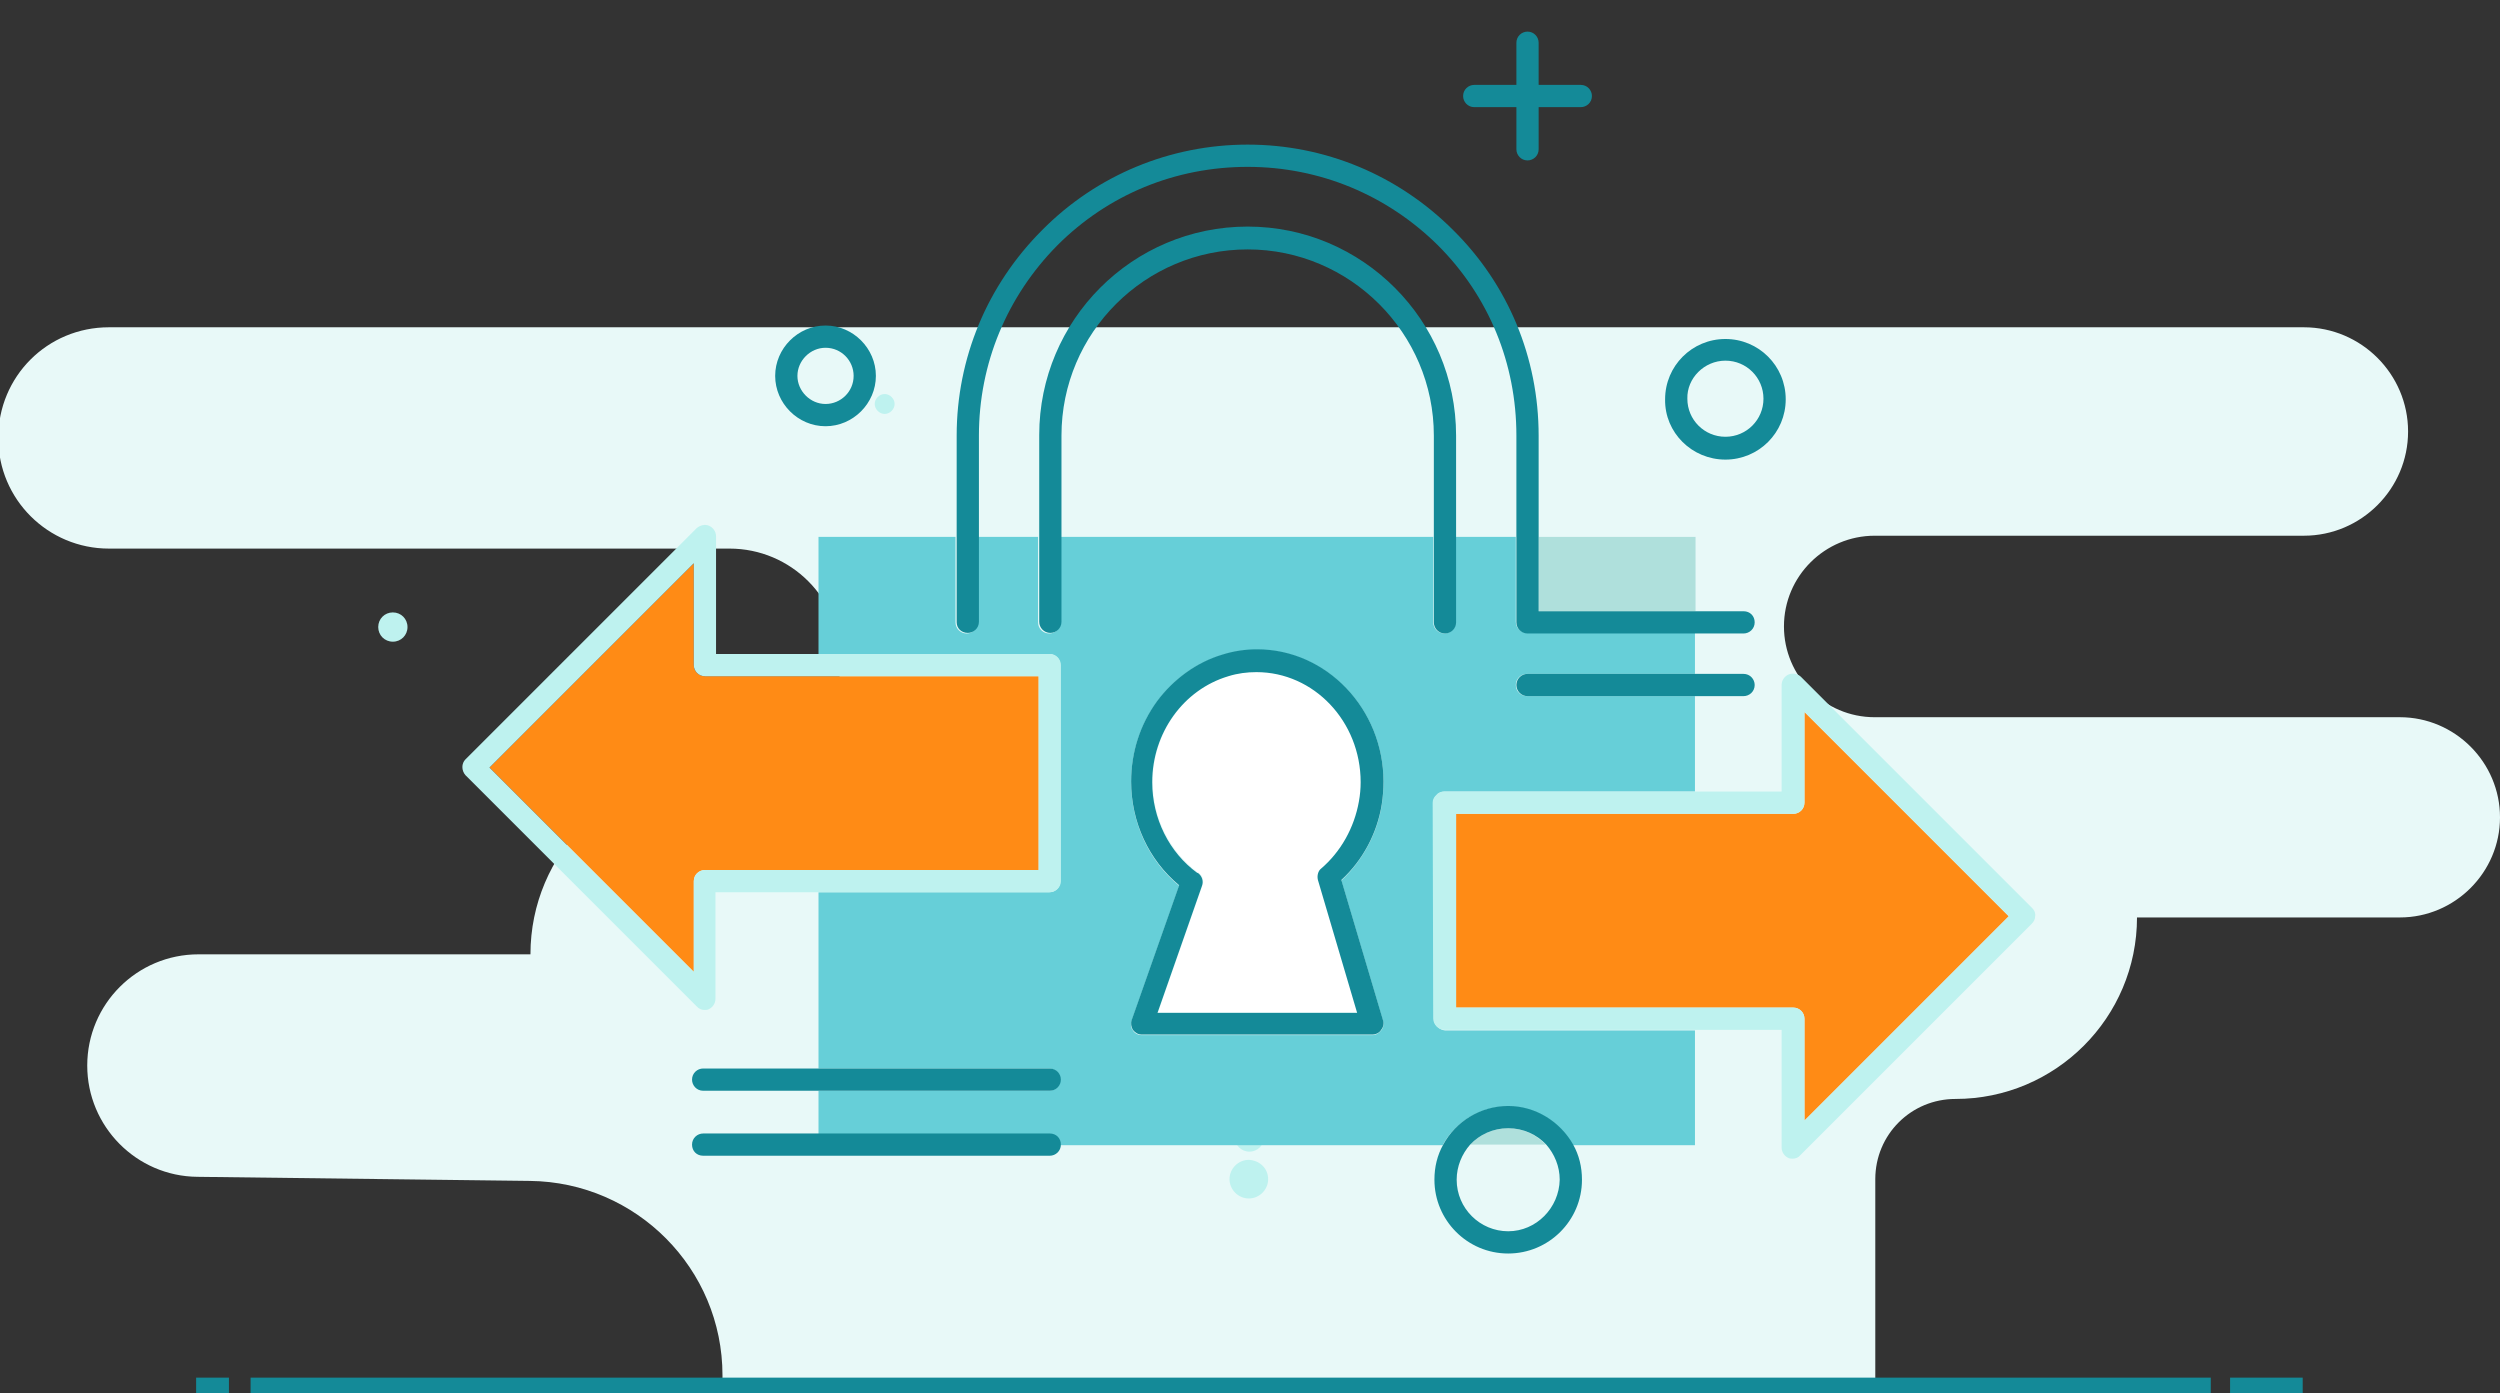 <?xml version="1.0" encoding="utf-8"?>
<!-- Generator: Adobe Illustrator 22.1.0, SVG Export Plug-In . SVG Version: 6.00 Build 0)  -->
<svg version="1.1" id="Layer_1" xmlns="http://www.w3.org/2000/svg" xmlns:xlink="http://www.w3.org/1999/xlink" x="0px" y="0px"
	 viewBox="0 0 427 238" style="enable-background:new 0 0 427 238;" xml:space="preserve">
<rect x="0" y="0" width="427" height="238" fill="#333333" stroke="none"/>
<style type="text/css">
	.st0{fill:#E8F9F8;}
	.st1{fill:#BEF2EF;}
	.st2{fill:#148A98;}
	.st3{fill:none;}
	.st4{fill:#AFE0DC;}
	.st5{fill:#66CFD8;}
	.st6{fill:#FF8B15;}
	.st7{fill:#FFFFFF;}
</style>
<path class="st0" d="M18.6,55.9h374.9c9.8,0,17.8,8,17.8,17.8l0,0c0,9.8-8,17.8-17.8,17.8h-73.3c-8.5,0-15.5,6.9-15.5,15.5l0,0
	c0,8.5,6.9,15.5,15.5,15.5h89.7c9.4,0,17.1,7.7,17.1,17.1v0c0,9.4-7.7,17.1-17.1,17.1H365l0,0c0,17.1-13.9,31-31,31l0,0
	c-7.6,0-13.7,6.1-13.7,13.7v36.5H123.4v-3c0-18.2-14.7-33-32.9-33.2l-56.8-0.7c-10.4-0.1-18.8-8.6-18.8-19l0,0c0-10.5,8.5-19,19-19
	h56.7l0,0c0-17.3,14-31.3,31.3-31.3h2.7c10.5,0,19-8.5,19-19l0,0c0-10.5-8.5-19-19-19h-106c-10.4,0-18.9-8.4-18.9-18.9l0,0
	C-0.3,64.3,8.1,55.9,18.6,55.9z"/>
<path class="st1" d="M69.6,107.1c0,1.4-1.1,2.5-2.5,2.5c-1.4,0-2.5-1.1-2.5-2.5c0-1.4,1.1-2.5,2.5-2.5
	C68.5,104.6,69.6,105.7,69.6,107.1z"/>
<path id="XMLID_153_" class="st1" d="M217.7,189.3H209c-0.8,0-1.5-0.7-1.5-1.5c0-0.8,0.7-1.5,1.5-1.5h8.7c0.8,0,1.5,0.7,1.5,1.5
	C219.3,188.6,218.6,189.3,217.7,189.3z"/>
<path id="XMLID_151_" class="st1" d="M213.4,193.7c-0.8,0-1.5-0.7-1.5-1.5v-8.7c0-0.8,0.7-1.5,1.5-1.5c0.8,0,1.5,0.7,1.5,1.5v8.7
	C214.9,193,214.2,193.7,213.4,193.7z"/>
<path id="XMLID_143_" class="st1" d="M210.3,104.1c-0.4,0-0.8-0.1-1.1-0.4c-0.6-0.6-0.6-1.6,0-2.2l6.2-6.2c0.6-0.6,1.6-0.6,2.2,0
	c0.6,0.6,0.6,1.6,0,2.2l-6.2,6.2C211,104,210.7,104.1,210.3,104.1z"/>
<path id="XMLID_141_" class="st1" d="M216.4,104.1c-0.4,0-0.8-0.1-1.1-0.4l-6.2-6.2c-0.6-0.6-0.6-1.6,0-2.2c0.6-0.6,1.6-0.6,2.2,0
	l6.2,6.2c0.6,0.6,0.6,1.6,0,2.2C217.2,104,216.8,104.1,216.4,104.1z"/>
<path id="XMLID_138_" class="st1" d="M210.3,131.3c-0.4,0-0.8-0.1-1.1-0.4c-0.6-0.6-0.6-1.6,0-2.2l6.2-6.2c0.6-0.6,1.6-0.6,2.2,0
	c0.6,0.6,0.6,1.6,0,2.2l-6.2,6.2C211,131.1,210.7,131.3,210.3,131.3z"/>
<path id="XMLID_136_" class="st1" d="M216.4,131.3c-0.4,0-0.8-0.1-1.1-0.4l-6.2-6.2c-0.6-0.6-0.6-1.6,0-2.2c0.6-0.6,1.6-0.6,2.2,0
	l6.2,6.2c0.6,0.6,0.6,1.6,0,2.2C217.2,131.1,216.8,131.3,216.4,131.3z"/>
<rect id="XMLID_129_" x="187.9" y="98" class="st1" width="51" height="3.1"/>
<path class="st1" d="M215.9,194.2c0,1.4-1.1,2.5-2.5,2.5c-1.4,0-2.5-1.1-2.5-2.5c0-1.4,1.1-2.5,2.5-2.5
	C214.7,191.7,215.9,192.8,215.9,194.2z"/>
<path class="st1" d="M215,139.3c0,0.9-0.8,1.7-1.7,1.7c-0.9,0-1.7-0.8-1.7-1.7c0-0.9,0.8-1.7,1.7-1.7
	C214.3,137.6,215,138.3,215,139.3z"/>
<path class="st1" d="M216.6,151.1c0,1.8-1.5,3.3-3.3,3.3c-1.8,0-3.3-1.5-3.3-3.3c0-1.8,1.5-3.3,3.3-3.3
	C215.2,147.9,216.6,149.3,216.6,151.1z"/>
<path class="st1" d="M216.6,201.4c0,1.8-1.5,3.3-3.3,3.3c-1.8,0-3.3-1.5-3.3-3.3c0-1.8,1.5-3.3,3.3-3.3
	C215.2,198.2,216.6,199.6,216.6,201.4z"/>
<rect id="XMLID_7_" x="33.5" y="235.3" class="st2" width="5.6" height="3.1"/>
<rect id="XMLID_5_" x="380.9" y="235.3" class="st2" width="12.4" height="3.1"/>
<rect id="XMLID_3_" x="42.8" y="235.3" class="st2" width="334.8" height="3.1"/>
<path class="st1" d="M152.8,69c0,0.9-0.8,1.7-1.7,1.7c-0.9,0-1.7-0.8-1.7-1.7c0-0.9,0.8-1.7,1.7-1.7C152,67.3,152.8,68.1,152.8,69z"
	/>
<path id="XMLID_303_" class="st3" d="M141,69c2.7,0,4.8-2.2,4.8-4.8c0-2.7-2.2-4.8-4.8-4.8s-4.8,2.2-4.8,4.8
	C136.2,66.9,138.4,69,141,69z"/>
<path id="XMLID_302_" class="st3" d="M251.1,195.5c-1.4,1.6-2.3,3.7-2.3,6c0,4.8,3.9,8.8,8.8,8.8s8.8-3.9,8.8-8.8
	c0-2.3-0.9-4.4-2.3-6H251.1z"/>
<path id="XMLID_301_" class="st3" d="M294.7,74.7c3.6,0,6.5-2.9,6.5-6.5c0-3.6-2.9-6.5-6.5-6.5c-3.6,0-6.5,2.9-6.5,6.5
	C288.1,71.8,291.1,74.7,294.7,74.7z"/>
<path id="XMLID_300_" class="st3" d="M213.1,42.5c-17.6,0-31.8,14.3-31.8,31.8v17.3h63.7V74.4C244.9,56.8,230.6,42.5,213.1,42.5z"/>
<path id="XMLID_299_" class="st3" d="M245.5,41.9c-8.7-8.7-20.2-13.4-32.5-13.4c-12.3,0-23.8,4.8-32.5,13.4
	c-8.7,8.7-13.4,20.2-13.4,32.5v17.3h10.3V74.4c0-19.7,16-35.6,35.6-35.6s35.6,16,35.6,35.6v17.3H259V74.4
	C259,62.1,254.2,50.6,245.5,41.9z"/>
<path id="XMLID_298_" class="st2" d="M251.8,18.3h7.2v7.2c0,1,0.8,1.9,1.9,1.9c1,0,1.9-0.8,1.9-1.9v-7.2h7.2c1,0,1.9-0.8,1.9-1.9
	c0-1-0.8-1.9-1.9-1.9h-7.2V7.3c0-1-0.8-1.9-1.9-1.9c-1,0-1.9,0.8-1.9,1.9v7.2h-7.2c-1,0-1.9,0.8-1.9,1.9
	C249.9,17.4,250.7,18.3,251.8,18.3z"/>
<path id="XMLID_297_" class="st4" d="M257.6,192.7c-2.6,0-4.9,1.1-6.5,2.8H264C262.4,193.8,260.1,192.7,257.6,192.7z"/>
<rect id="XMLID_296_" x="262.8" y="91.7" class="st4" width="26.8" height="12.7"/>
<path id="XMLID_599_" class="st5" d="M244.9,174l-0.1-36.9c0-0.5,0.2-1,0.6-1.3c0.4-0.4,0.8-0.6,1.3-0.6h42.8v-16.3h-28.7
	c-1,0-1.9-0.8-1.9-1.9c0-1,0.8-1.9,1.9-1.9h28.7v-7h-28.7c-1,0-1.9-0.8-1.9-1.9V91.7h-10.3v14.6c0,1-0.8,1.9-1.9,1.9
	c-1,0-1.9-0.8-1.9-1.9V91.7h-63.7v14.6c0,1-0.8,1.9-1.9,1.9c-1,0-1.9-0.8-1.9-1.9V91.7h-10.3v14.6c0,1-0.8,1.9-1.9,1.9
	c-1,0-1.9-0.8-1.9-1.9V91.7h-23.4v20h39.4c1,0,1.9,0.8,1.9,1.9v36.9c0,1-0.8,1.9-1.9,1.9h-39.4v30.1h39.4c1,0,1.9,0.8,1.9,1.9
	c0,1-0.8,1.9-1.9,1.9h-39.4v7.4h39.4c1,0,1.9,0.8,1.9,1.9h65.3c2.1-3.9,6.3-6.6,11.1-6.6c4.8,0,9,2.7,11.1,6.6h20.9v-19.6h-42.7
	C245.8,175.9,244.9,175,244.9,174z M236.2,174.3c0.2,0.6,0.1,1.2-0.3,1.7c-0.4,0.5-0.9,0.8-1.5,0.8H195c-0.6,0-1.2-0.3-1.5-0.8
	c-0.4-0.5-0.4-1.1-0.2-1.7l8.1-23c-5.2-4.3-8.2-10.8-8.2-17.7c0-5,1.5-9.7,4.4-13.7c2.8-3.9,6.8-6.7,11.2-8c1.9-0.6,3.9-0.9,5.9-0.9
	c11.9,0,21.6,10.1,21.6,22.6c0,1.3-0.1,2.6-0.3,3.9c-0.8,5-3.3,9.5-6.9,12.9L236.2,174.3z"/>
<path id="XMLID_295_" class="st6" d="M118.5,113.6V96.2l-34.9,34.9l34.9,34.9v-15.5c0-1,0.8-1.9,1.9-1.9h57v-33.1h-57
	C119.4,115.5,118.5,114.7,118.5,113.6z"/>
<path id="XMLID_593_" class="st1" d="M181.2,150.5v-36.9c0-1-0.8-1.9-1.9-1.9h-39.4h-17.6V91.6c0-0.8-0.5-1.5-1.2-1.8
	c-0.7-0.3-1.5-0.1-2.1,0.4l-39.5,39.5c-0.7,0.7-0.7,1.9,0,2.7l39.5,39.5c0.4,0.4,0.8,0.6,1.3,0.6c0.2,0,0.5,0,0.7-0.1
	c0.7-0.3,1.2-1,1.2-1.8v-18.2h17.6h39.4C180.4,152.4,181.2,151.5,181.2,150.5z M177.4,148.6h-57c-1,0-1.9,0.8-1.9,1.9V166
	l-34.9-34.9l34.9-34.9v17.4c0,1,0.8,1.9,1.9,1.9h57V148.6z"/>
<path id="XMLID_294_" class="st7" d="M225.7,148.3c3.4-2.9,5.8-6.9,6.5-11.5c0.2-1.1,0.3-2.2,0.3-3.3c0-10.4-8-18.8-17.8-18.8
	c-1.6,0-3.3,0.2-4.8,0.7c-7.6,2.3-13,9.7-13,18.1c0,6.2,2.9,11.9,7.7,15.5l0.1,0c0.7,0.5,1,1.4,0.7,2.2l-7.6,21.7h34.1l-6.7-22.7
	C224.9,149.5,225.2,148.7,225.7,148.3z"/>
<path id="XMLID_587_" class="st2" d="M236,137.4c0.2-1.3,0.3-2.6,0.3-3.9c0-12.4-9.7-22.6-21.6-22.6c-2,0-4,0.3-5.9,0.9
	c-4.4,1.3-8.4,4.2-11.2,8c-2.9,4-4.4,8.7-4.4,13.7c0,6.9,3,13.4,8.2,17.7l-8.1,23c-0.2,0.6-0.1,1.2,0.2,1.7c0.4,0.5,0.9,0.8,1.5,0.8
	h39.4c0.6,0,1.2-0.3,1.5-0.8c0.4-0.5,0.5-1.1,0.3-1.7l-7.1-23.9C232.7,147,235.2,142.4,236,137.4z M225.1,150.3l6.7,22.7h-34.1
	l7.6-21.7c0.3-0.8,0-1.7-0.7-2.2l-0.1,0c-4.8-3.5-7.7-9.3-7.7-15.5c0-8.4,5.3-15.8,13-18.1c1.6-0.5,3.2-0.7,4.8-0.7
	c9.8,0,17.8,8.4,17.8,18.8c0,1.1-0.1,2.2-0.3,3.3c-0.8,4.5-3.1,8.6-6.5,11.5C225.2,148.7,224.9,149.5,225.1,150.3z"/>
<path id="XMLID_293_" class="st6" d="M308.2,137.1c0,1-0.8,1.9-1.9,1.9h-57.6l0,33.1h57.6c1,0,1.9,0.8,1.9,1.9v17.4l34.9-34.9
	l-34.9-34.9V137.1z"/>
<path id="XMLID_581_" class="st1" d="M347.1,155.1l-39.5-39.5c-0.5-0.5-1.4-0.7-2.1-0.4c-0.7,0.3-1.2,1-1.2,1.8v18.2h-14.9h-42.8
	c-0.5,0-1,0.2-1.3,0.6c-0.4,0.4-0.6,0.8-0.6,1.3l0.1,36.9c0,1,0.9,1.9,1.9,1.9h42.7h14.9V196c0,0.8,0.5,1.5,1.2,1.8
	c0.2,0.1,0.5,0.1,0.7,0.1c0.5,0,1-0.2,1.3-0.6l39.5-39.5c0.4-0.4,0.6-0.8,0.6-1.3C347.7,156,347.5,155.5,347.1,155.1z M308.2,191.4
	V174c0-1-0.8-1.9-1.9-1.9h-57.6l0-33.1h57.6c1,0,1.9-0.8,1.9-1.9v-15.5l34.9,34.9L308.2,191.4z"/>
<path id="XMLID_292_" class="st2" d="M213.1,38.7c-19.7,0-35.6,16-35.6,35.6v17.3v14.6c0,1,0.8,1.9,1.9,1.9c1,0,1.9-0.8,1.9-1.9
	V91.7V74.4c0-17.6,14.3-31.8,31.8-31.8s31.8,14.3,31.8,31.8v17.3v14.6c0,1,0.8,1.9,1.9,1.9c1,0,1.9-0.8,1.9-1.9V91.7V74.4
	C248.7,54.7,232.7,38.7,213.1,38.7z"/>
<path id="XMLID_291_" class="st2" d="M165.3,108.1c1,0,1.9-0.8,1.9-1.9V91.7V74.4c0-12.3,4.8-23.8,13.4-32.5
	c8.7-8.7,20.2-13.4,32.5-13.4c12.3,0,23.8,4.8,32.5,13.4c8.7,8.7,13.4,20.2,13.4,32.5v17.3v14.6c0,1,0.8,1.9,1.9,1.9h28.7h8.2
	c1,0,1.9-0.8,1.9-1.9s-0.8-1.9-1.9-1.9h-8.2h-26.8V91.7V74.4c0-13.3-5.2-25.8-14.6-35.1c-9.4-9.4-21.9-14.6-35.1-14.6
	s-25.8,5.2-35.1,14.6c-9.4,9.4-14.6,21.9-14.6,35.1v17.3v14.6C163.4,107.3,164.2,108.1,165.3,108.1z"/>
<path id="XMLID_290_" class="st2" d="M181.2,184.4c0-1-0.8-1.9-1.9-1.9h-39.4h-19.8c-1,0-1.9,0.8-1.9,1.9c0,1,0.8,1.9,1.9,1.9h19.8
	h39.4C180.4,186.3,181.2,185.4,181.2,184.4z"/>
<path id="XMLID_289_" class="st2" d="M179.3,193.6h-39.4h-19.8c-1,0-1.9,0.8-1.9,1.9s0.8,1.9,1.9,1.9h59.2c1,0,1.9-0.8,1.9-1.9
	S180.4,193.6,179.3,193.6z"/>
<path id="XMLID_65_" class="st2" d="M259,117c0,1,0.8,1.9,1.9,1.9h28.7h8.2c1,0,1.9-0.8,1.9-1.9c0-1-0.8-1.9-1.9-1.9h-8.2h-28.7
	C259.8,115.1,259,116,259,117z"/>
<path id="XMLID_567_" class="st2" d="M257.6,188.9c-4.8,0-9,2.7-11.1,6.6c-1,1.8-1.5,3.8-1.5,6c0,6.9,5.6,12.6,12.6,12.6
	c6.9,0,12.6-5.6,12.6-12.6c0-2.2-0.5-4.2-1.5-6C266.5,191.6,262.3,188.9,257.6,188.9z M257.6,210.3c-4.8,0-8.8-3.9-8.8-8.8
	c0-2.3,0.9-4.4,2.3-6c1.6-1.7,3.9-2.8,6.5-2.8c2.6,0,4.9,1.1,6.5,2.8c1.4,1.6,2.3,3.7,2.3,6C266.3,206.3,262.4,210.3,257.6,210.3z"
	/>
<path id="XMLID_563_" class="st2" d="M141,72.8c4.7,0,8.6-3.9,8.6-8.6s-3.9-8.6-8.6-8.6c-4.7,0-8.6,3.9-8.6,8.6S136.3,72.8,141,72.8
	z M141,59.4c2.7,0,4.8,2.2,4.8,4.8c0,2.7-2.2,4.8-4.8,4.8s-4.8-2.2-4.8-4.8C136.2,61.6,138.4,59.4,141,59.4z"/>
<path id="XMLID_559_" class="st2" d="M294.7,78.5c5.7,0,10.3-4.6,10.3-10.3c0-5.7-4.6-10.3-10.3-10.3c-5.7,0-10.3,4.6-10.3,10.3
	C284.3,73.9,289,78.5,294.7,78.5z M294.7,61.6c3.6,0,6.5,2.9,6.5,6.5c0,3.6-2.9,6.5-6.5,6.5c-3.6,0-6.5-2.9-6.5-6.5
	C288.1,64.6,291.1,61.6,294.7,61.6z"/>
</svg>
